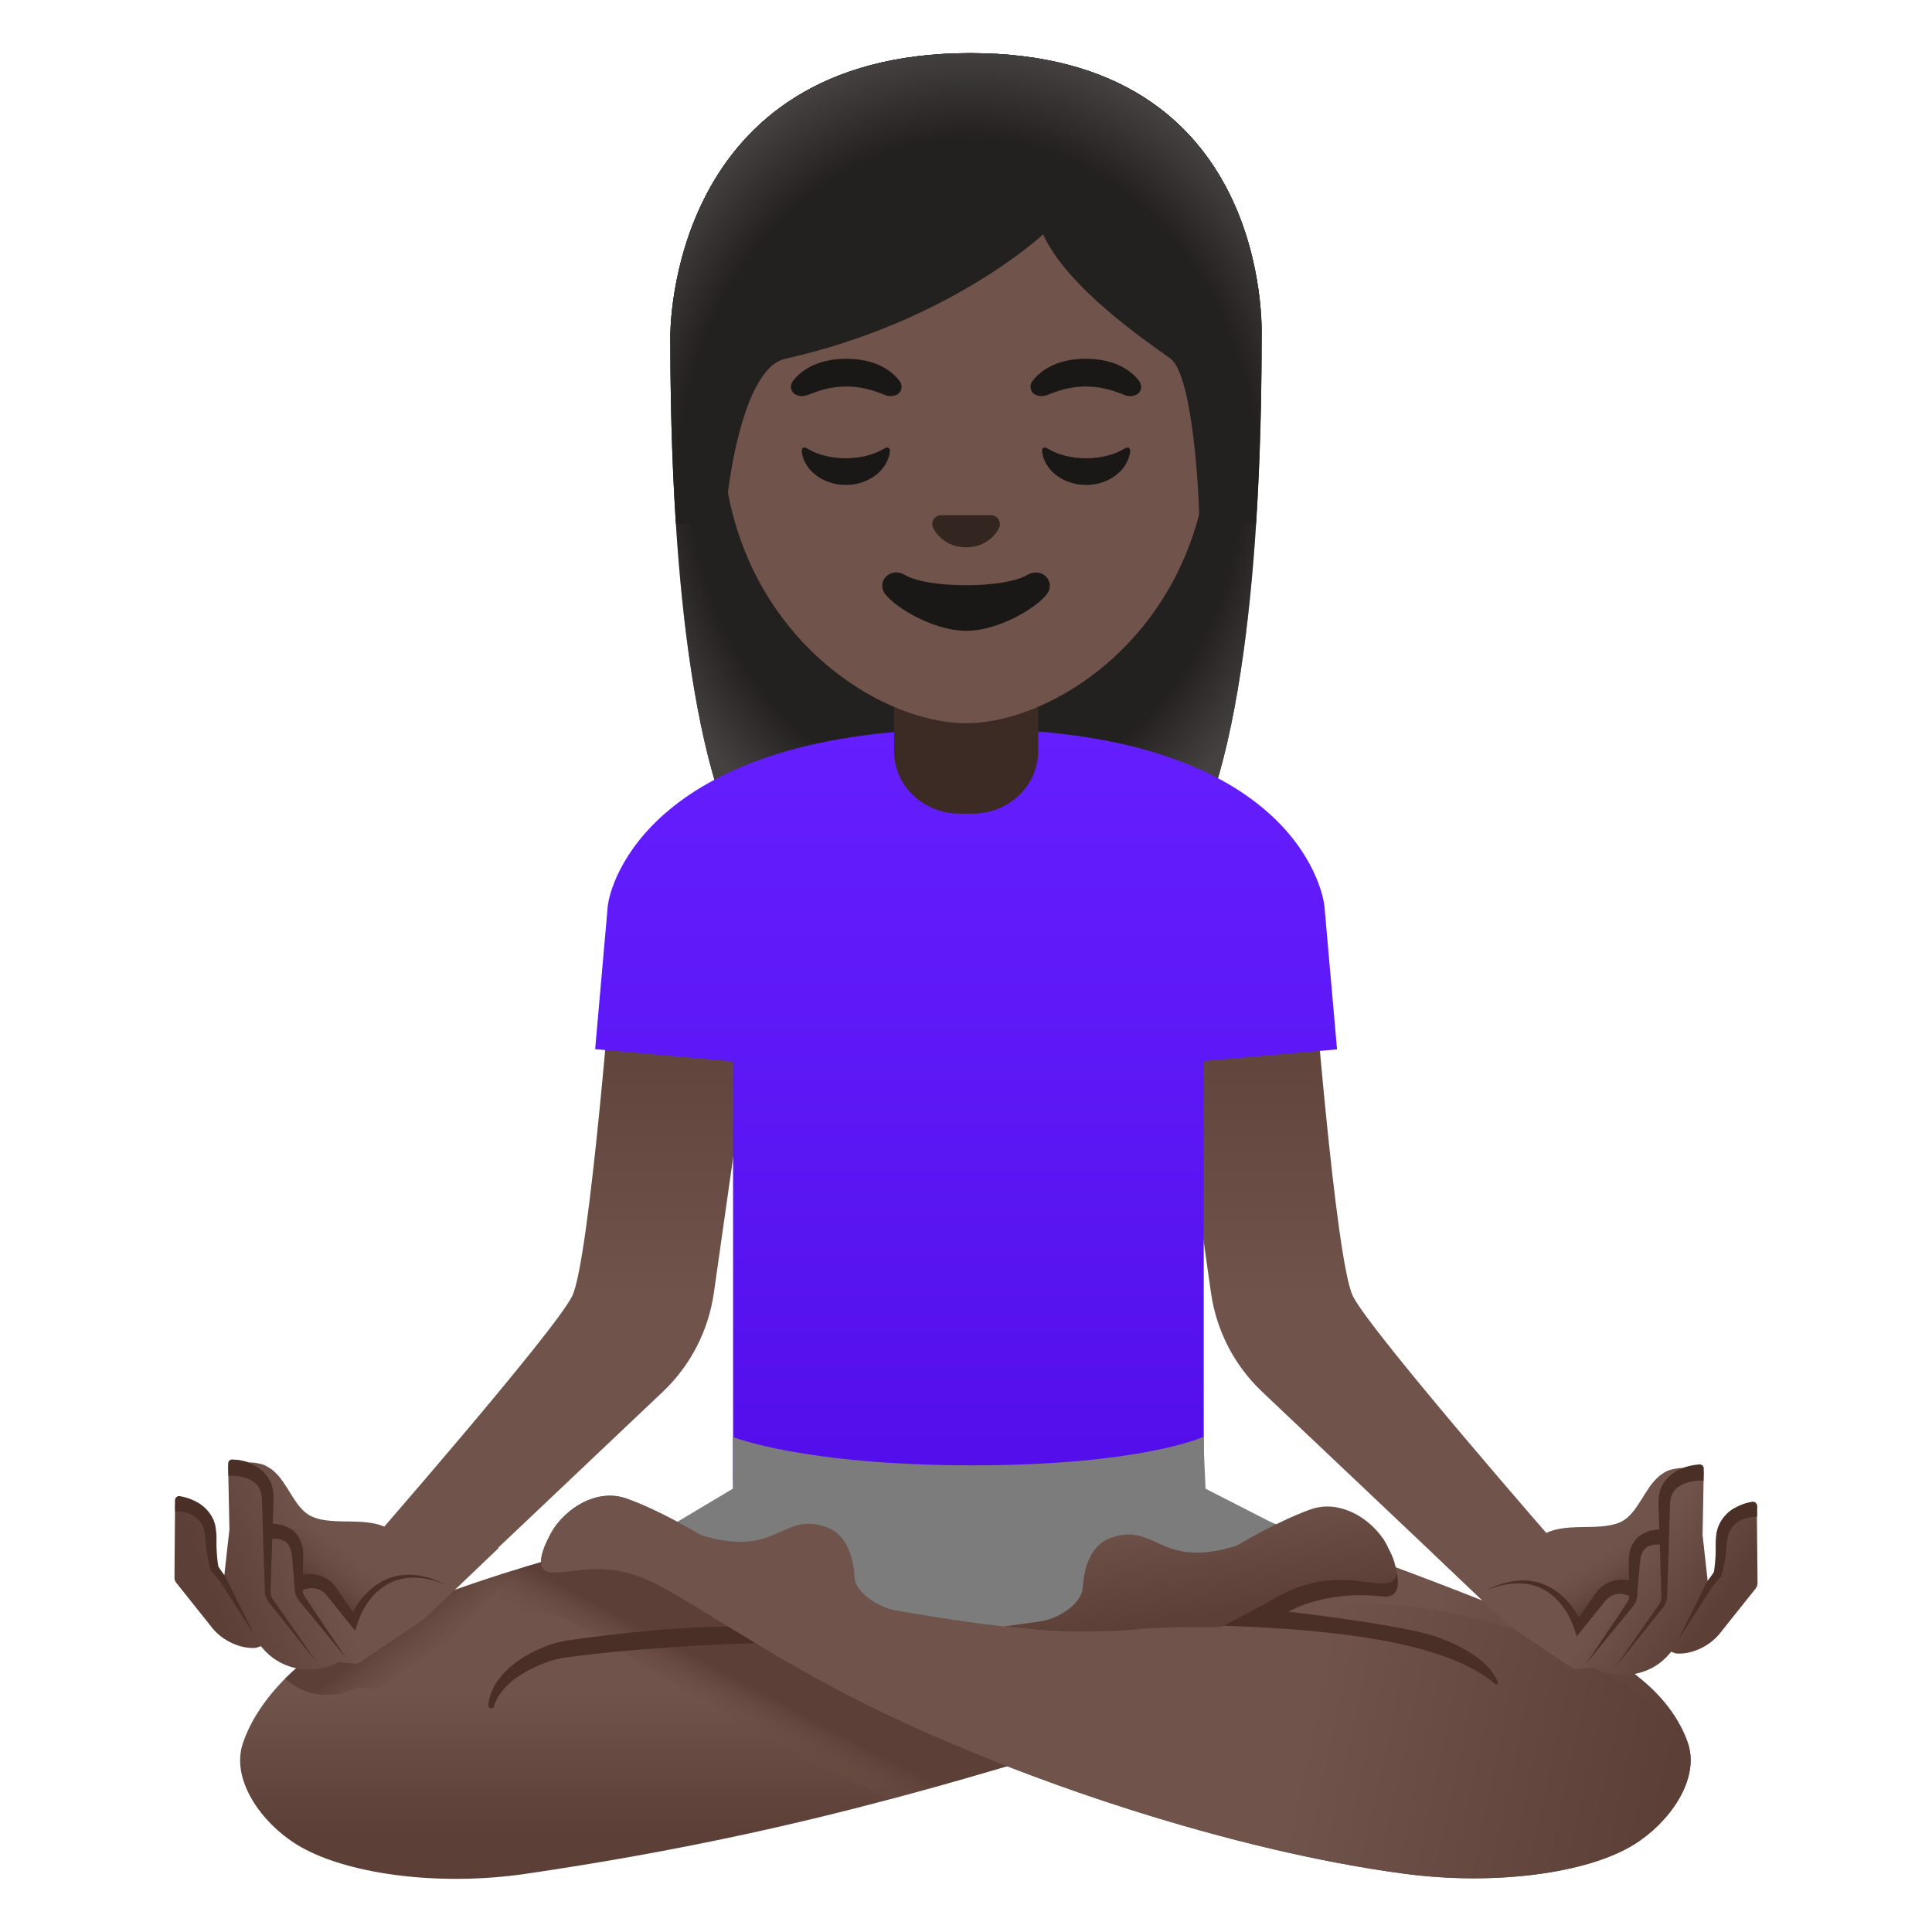 <svg width="20" height="20" viewBox="0 0 20 20" fill="none" xmlns="http://www.w3.org/2000/svg">
<path d="M10.044 0.55C6.914 0.55 6.939 3.444 6.939 3.489C6.939 5.362 7.083 8.011 7.833 9.051C8.13 9.464 8.705 9.487 8.705 9.487L10 9.486L11.295 9.487C11.295 9.487 11.87 9.464 12.167 9.051C12.917 8.009 13.061 5.362 13.061 3.489C13.061 3.444 13.173 0.55 10.044 0.55V0.55Z" fill="#232020"/>
<path d="M10.044 0.55C6.914 0.55 6.939 3.444 6.939 3.489C6.939 5.362 7.083 8.011 7.833 9.051C8.13 9.464 8.705 9.487 8.705 9.487L10 9.486L11.295 9.487C11.295 9.487 11.87 9.464 12.167 9.051C12.917 8.009 13.061 5.362 13.061 3.489C13.061 3.444 13.173 0.55 10.044 0.55V0.55Z" fill="url(#paint0_radial_4359_2960)"/>
<path d="M12.078 10.15L13.584 9.935C13.584 9.935 13.823 13.05 14.005 13.417C14.186 13.785 16.159 16.044 16.159 16.044L15.744 16.944L13.066 14.408C12.778 14.136 12.592 13.775 12.536 13.383L12.078 10.15Z" fill="url(#paint1_linear_4359_2960)"/>
<path d="M7.85 10.15L6.344 9.935C6.344 9.935 6.104 13.05 5.923 13.417C5.742 13.786 3.769 16.044 3.769 16.044L4.184 16.944L6.861 14.408C7.148 14.136 7.334 13.775 7.39 13.383L7.85 10.15Z" fill="url(#paint2_linear_4359_2960)"/>
<path d="M13.841 10.863L13.711 9.387C13.694 9.186 13.333 7.545 10.036 7.545C6.739 7.545 6.311 9.152 6.291 9.386L6.161 10.861L7.589 10.988V15.339H12.461V10.984L13.841 10.863Z" fill="url(#paint3_linear_4359_2960)"/>
<path d="M13.647 17.45C12.606 17.63 11.705 17.903 10.691 18.204C10.234 18.34 9.755 18.481 9.228 18.622C8.203 18.895 7 19.169 5.447 19.397C4.526 19.533 3.561 19.397 3.072 19.095C2.708 18.87 2.387 18.425 2.514 18.047C2.653 17.628 3.069 17.162 3.655 16.883C3.897 16.767 4.159 16.658 4.43 16.558C5.103 16.306 5.819 16.101 6.355 15.961C6.866 15.828 7.216 15.755 7.216 15.755C7.856 15.614 8.447 15.611 8.916 15.812C9.731 16.161 13.933 17.401 13.647 17.45V17.45Z" fill="url(#paint4_linear_4359_2960)"/>
<path d="M5.345 16.273L4.584 17.012L3.924 17.465C3.908 17.478 3.888 17.484 3.867 17.483L3.7 17.467C3.605 17.519 3.5 17.547 3.394 17.547C3.345 17.547 3.294 17.54 3.245 17.531C3.134 17.506 3.034 17.453 2.952 17.376C3.133 17.198 3.356 17.039 3.613 16.914C4.127 16.664 4.734 16.44 5.302 16.261L5.345 16.273V16.273Z" fill="url(#paint5_linear_4359_2960)"/>
<path d="M16.914 19.095C16.425 19.397 15.463 19.52 14.539 19.397C12.778 19.163 10.609 18.447 9.055 17.689C8.172 17.259 7.406 16.745 6.964 16.491C6.653 16.311 6.406 16.211 6.016 16.253C5.863 16.27 5.813 16.281 5.705 16.276C5.486 16.267 5.68 15.919 5.68 15.919C5.786 15.672 6.141 15.389 6.489 15.514C6.838 15.639 7.256 15.891 7.256 15.891C8.052 16.137 8.088 15.644 8.553 15.808C8.786 15.889 8.839 16.167 8.845 16.323C8.853 16.492 9.109 16.648 9.278 16.672L10.37 16.802L10.52 16.819L10.911 16.866L12.098 16.022L12.263 15.905L12.692 15.6C12.692 15.6 12.809 15.639 13.006 15.708C13.067 15.728 13.136 15.753 13.213 15.78C13.534 15.892 13.975 16.048 14.447 16.223C14.5 16.244 14.555 16.264 14.609 16.284C15.22 16.514 15.867 16.77 16.364 17C16.953 17.272 17.333 17.628 17.474 18.047C17.599 18.425 17.278 18.87 16.914 19.095V19.095Z" fill="url(#paint6_linear_4359_2960)"/>
<path d="M12.48 15.411L12.456 14.875C12.456 14.875 11.814 15.169 10.066 15.169C8.317 15.169 7.586 14.875 7.586 14.875V15.411L6.435 16.098L10.016 17.731L13.796 16.084L12.48 15.411Z" fill="#7C7C7C"/>
<path d="M10.691 18.205C10.234 18.341 9.755 18.481 9.228 18.622C9.017 18.528 8.814 18.433 8.617 18.337C7.848 17.961 7.144 17.531 6.631 17.217L6.592 17.195C6.395 17.073 6.225 16.969 6.083 16.886C5.797 16.72 5.683 16.692 5.533 16.692C5.494 16.692 5.455 16.695 5.412 16.702L5.302 16.712C5.222 16.722 5.13 16.734 5.014 16.734C4.984 16.734 4.956 16.733 4.923 16.731C4.737 16.723 4.567 16.664 4.43 16.558C5.103 16.306 5.819 16.102 6.355 15.961C6.42 15.992 6.486 16.03 6.555 16.069C6.698 16.153 6.877 16.261 7.077 16.384C7.584 16.695 8.278 17.122 9.031 17.489C9.527 17.731 10.072 17.967 10.65 18.189L10.691 18.205Z" fill="url(#paint7_linear_4359_2960)"/>
<path d="M5.055 17.655C5.067 17.495 5.166 17.355 5.283 17.256C5.4 17.153 5.537 17.083 5.683 17.03C5.753 17.005 5.839 16.984 5.909 16.977L6.127 16.947C6.272 16.93 6.417 16.911 6.562 16.897C6.853 16.866 7.145 16.848 7.438 16.839C7.73 16.83 8.022 16.83 8.317 16.85C8.361 16.853 8.394 16.891 8.391 16.934C8.387 16.977 8.353 17.009 8.311 17.008H8.308C8.022 17.003 7.731 17.012 7.444 17.023C7.155 17.036 6.867 17.058 6.58 17.08C6.436 17.092 6.292 17.106 6.148 17.122L5.933 17.148C5.858 17.156 5.802 17.166 5.733 17.184C5.603 17.222 5.475 17.281 5.362 17.356C5.25 17.433 5.155 17.533 5.112 17.663V17.664C5.108 17.68 5.091 17.688 5.075 17.683C5.062 17.68 5.055 17.667 5.055 17.655V17.655Z" fill="#4A2F27"/>
<path d="M16.914 19.095C16.425 19.397 15.463 19.52 14.539 19.397C13.247 19.225 11.736 18.794 10.408 18.276C9.927 18.089 9.469 17.891 9.055 17.689C8.172 17.259 7.406 16.745 6.964 16.491C6.653 16.311 6.406 16.211 6.016 16.253C5.863 16.27 5.813 16.281 5.705 16.276C5.486 16.267 5.68 15.919 5.68 15.919C5.786 15.672 6.141 15.389 6.489 15.514C6.838 15.639 7.256 15.891 7.256 15.891C8.052 16.137 8.088 15.644 8.553 15.808C8.786 15.889 8.839 16.167 8.845 16.323C8.853 16.492 9.109 16.648 9.278 16.672C9.278 16.672 9.723 16.752 10.208 16.816H10.209L10.289 16.825C10.323 16.83 10.358 16.834 10.392 16.837C10.508 16.852 10.622 16.863 10.73 16.872L10.759 16.875H10.767C10.769 16.877 10.77 16.877 10.772 16.875H10.774C10.891 16.884 11 16.889 11.094 16.889C11.242 16.889 11.386 16.884 11.527 16.875C12.011 16.845 12.458 16.772 12.891 16.709C13.013 16.691 13.133 16.673 13.253 16.658H13.255C13.684 16.603 14.106 16.573 14.547 16.623C15.378 16.719 16.398 17.002 17.389 17.858C17.422 17.919 17.452 17.983 17.474 18.047C17.599 18.425 17.278 18.87 16.914 19.095V19.095Z" fill="url(#paint8_linear_4359_2960)"/>
<path d="M14.88 16.947C14.603 16.847 13.802 16.739 13.339 16.684C13.339 16.684 13.711 16.458 14.303 16.526C14.672 16.57 14.316 15.925 14.316 15.925C14.316 15.925 13.402 16.423 13.091 16.603C13.077 16.611 13.046 16.628 13.005 16.648L12.986 16.658C12.956 16.673 12.924 16.69 12.891 16.709C12.802 16.755 12.708 16.803 12.661 16.829C12.766 16.833 12.869 16.837 12.974 16.842C14.005 16.894 15.006 17.031 15.475 17.43C15.489 17.44 15.513 17.436 15.508 17.42C15.461 17.276 15.271 17.089 14.88 16.947Z" fill="#4A2F27"/>
<path d="M14.348 16.389C14.242 16.394 14.192 16.383 14.037 16.364C13.648 16.323 13.402 16.423 13.091 16.603C13.076 16.611 13.045 16.628 13.005 16.648L12.986 16.658C12.956 16.673 12.923 16.691 12.89 16.709C12.802 16.755 12.708 16.803 12.661 16.829C12.652 16.834 12.642 16.839 12.637 16.842C12.637 16.842 12.062 16.84 11.822 16.862C11.773 16.867 11.728 16.87 11.687 16.873C11.48 16.889 11.351 16.889 11.094 16.889C11 16.889 10.89 16.884 10.773 16.875H10.759L10.73 16.872C10.622 16.862 10.508 16.851 10.392 16.837L10.402 16.836H10.403L10.725 16.791L10.777 16.783C10.884 16.769 11.027 16.7 11.119 16.608C11.12 16.606 11.122 16.605 11.122 16.603C11.134 16.592 11.144 16.581 11.153 16.569C11.184 16.528 11.205 16.483 11.208 16.434C11.208 16.426 11.209 16.419 11.211 16.411C11.222 16.251 11.28 15.995 11.502 15.919C11.967 15.756 12.002 16.248 12.797 16.003C12.797 16.003 13.216 15.751 13.564 15.626C13.912 15.501 14.269 15.783 14.373 16.029C14.373 16.029 14.4 16.076 14.422 16.134C14.459 16.237 14.489 16.383 14.348 16.389V16.389Z" fill="url(#paint9_linear_4359_2960)"/>
<path d="M18.187 15.65C18.187 15.625 18.175 15.6 18.153 15.586C18.131 15.572 18.106 15.567 18.081 15.577C18.072 15.58 17.87 15.652 17.778 15.847C17.773 15.856 17.77 15.867 17.77 15.878L17.756 16.258C17.737 16.284 17.709 16.322 17.678 16.366L17.625 15.891L17.637 15.25C17.637 15.228 17.63 15.206 17.614 15.191C17.598 15.175 17.575 15.167 17.555 15.169C17.55 15.169 17.492 15.174 17.422 15.197H17.405C17.4 15.197 17.395 15.198 17.389 15.198C17.378 15.198 17.369 15.2 17.358 15.202C17.347 15.203 17.334 15.205 17.323 15.208C17.314 15.209 17.306 15.213 17.297 15.214C17.286 15.217 17.276 15.22 17.265 15.225C17.258 15.228 17.25 15.231 17.242 15.236C17.233 15.241 17.225 15.245 17.215 15.252C17.208 15.256 17.201 15.261 17.194 15.266C17.186 15.272 17.178 15.278 17.172 15.284C17.166 15.291 17.158 15.297 17.151 15.303L17.133 15.322C17.127 15.33 17.119 15.338 17.112 15.345C17.108 15.352 17.103 15.358 17.098 15.363C17.09 15.372 17.083 15.383 17.076 15.392C17.073 15.395 17.072 15.4 17.069 15.403C16.973 15.542 16.901 15.709 16.758 15.764C16.733 15.774 16.706 15.781 16.678 15.787C16.417 15.842 16.076 15.741 15.88 15.967L15.881 15.97C15.875 15.977 15.867 15.983 15.861 15.991C15.808 16.055 15.597 15.934 15.597 15.934L15.201 16.211L15.156 16.169L15.019 16.039L14.837 16.083L15.605 16.816L16.27 17.264C16.286 17.277 16.306 17.283 16.326 17.28L16.492 17.262C16.632 17.338 16.794 17.36 16.948 17.323C17.078 17.294 17.194 17.224 17.28 17.122L17.3 17.099L17.333 17.111C17.34 17.114 17.348 17.116 17.356 17.117C17.511 17.128 17.692 17.045 17.8 16.914L18.177 16.441C18.187 16.427 18.194 16.408 18.194 16.391L18.187 15.65V15.65Z" fill="url(#paint10_linear_4359_2960)"/>
<path d="M17.637 15.197V15.225L17.634 15.328C17.55 15.325 17.451 15.34 17.386 15.384C17.316 15.426 17.287 15.495 17.287 15.595L17.269 16.204L17.258 16.511C17.264 16.565 17.231 16.631 17.197 16.664L17.102 16.783L16.72 17.261L17.069 16.759L17.158 16.633C17.191 16.59 17.203 16.559 17.198 16.509L17.189 16.203L17.169 15.59C17.166 15.542 17.169 15.473 17.191 15.415C17.211 15.359 17.297 15.183 17.595 15.159C17.617 15.161 17.634 15.173 17.637 15.197V15.197ZM18.191 15.587V15.598L18.189 15.701C18.133 15.7 18.066 15.714 18.012 15.742C17.959 15.77 17.919 15.814 17.897 15.87C17.887 15.898 17.881 15.931 17.878 15.964L17.867 16.078C17.856 16.154 17.847 16.226 17.82 16.309L17.819 16.315L17.814 16.322L17.722 16.431L17.367 16.986L17.662 16.392L17.664 16.389L17.741 16.278C17.753 16.215 17.758 16.14 17.761 16.069V15.959C17.762 15.917 17.767 15.873 17.778 15.831C17.803 15.744 17.866 15.665 17.941 15.619C18.002 15.584 18.062 15.559 18.13 15.548C18.135 15.546 18.141 15.545 18.147 15.545H18.148C18.17 15.547 18.187 15.564 18.191 15.587V15.587Z" fill="#4A2F27"/>
<path d="M15.814 16.397C15.814 16.397 16.397 15.823 17.18 15.884C17.18 15.884 16.848 15.869 16.906 16.444C16.906 16.444 16.675 16.211 16.352 16.817C16.35 16.819 16.164 16.323 15.814 16.397Z" fill="url(#paint11_linear_4359_2960)"/>
<path d="M17.204 15.992C17.158 15.983 17.095 15.989 17.056 16.012C17.015 16.036 16.99 16.081 16.981 16.141C16.972 16.202 16.969 16.277 16.962 16.344L16.954 16.447C16.95 16.481 16.953 16.514 16.942 16.559C16.93 16.603 16.9 16.636 16.88 16.659L16.814 16.741L16.681 16.902L16.417 17.225L16.65 16.878L16.767 16.705L16.825 16.617C16.845 16.586 16.862 16.564 16.865 16.539C16.87 16.517 16.865 16.48 16.865 16.444L16.864 16.339C16.864 16.267 16.859 16.202 16.862 16.125C16.865 16.047 16.9 15.953 16.976 15.897C17.055 15.842 17.137 15.828 17.228 15.834L17.204 15.992V15.992Z" fill="#4A2F27"/>
<path d="M16.869 16.522C16.833 16.505 16.777 16.494 16.735 16.503C16.689 16.509 16.649 16.537 16.616 16.576L16.378 16.87L16.322 16.94L16.294 16.856C16.238 16.684 16.117 16.514 15.944 16.437C15.769 16.358 15.56 16.389 15.38 16.465C15.553 16.376 15.763 16.323 15.961 16.393C16.058 16.428 16.145 16.489 16.216 16.564C16.286 16.64 16.342 16.726 16.383 16.826L16.299 16.812L16.513 16.5C16.555 16.44 16.62 16.384 16.7 16.365C16.78 16.345 16.855 16.35 16.935 16.38L16.869 16.522V16.522Z" fill="#4A2F27"/>
<path d="M1.812 15.592C1.812 15.567 1.825 15.542 1.847 15.528C1.867 15.514 1.894 15.509 1.919 15.519C1.928 15.522 2.13 15.594 2.222 15.789C2.226 15.798 2.23 15.809 2.23 15.82L2.244 16.2C2.262 16.227 2.291 16.264 2.322 16.308L2.375 15.833L2.362 15.192C2.362 15.17 2.37 15.148 2.387 15.133C2.403 15.117 2.426 15.109 2.447 15.111C2.451 15.111 2.509 15.116 2.58 15.139H2.597C2.601 15.139 2.606 15.141 2.612 15.141C2.623 15.141 2.633 15.142 2.644 15.144C2.656 15.145 2.667 15.147 2.678 15.15C2.687 15.152 2.695 15.155 2.705 15.156C2.716 15.159 2.725 15.162 2.736 15.167C2.744 15.17 2.751 15.173 2.759 15.178C2.769 15.183 2.776 15.188 2.786 15.194C2.794 15.198 2.8 15.203 2.808 15.208L2.831 15.226C2.839 15.233 2.845 15.239 2.851 15.245L2.87 15.264C2.878 15.272 2.884 15.28 2.891 15.287C2.895 15.294 2.9 15.3 2.905 15.305C2.912 15.314 2.92 15.325 2.926 15.334C2.93 15.338 2.931 15.342 2.934 15.345C3.03 15.484 3.101 15.652 3.245 15.706C3.27 15.716 3.297 15.723 3.325 15.73C3.586 15.784 3.926 15.683 4.123 15.909L4.122 15.912C4.128 15.919 4.136 15.925 4.142 15.933C4.195 15.997 4.406 15.877 4.406 15.877L4.8 16.153L4.844 16.111L4.981 15.981L5.162 16.025L4.395 16.758L3.73 17.206C3.714 17.219 3.694 17.225 3.673 17.222L3.508 17.205C3.368 17.28 3.206 17.302 3.051 17.266C2.922 17.236 2.806 17.166 2.72 17.064L2.7 17.041L2.667 17.053C2.659 17.056 2.651 17.058 2.644 17.059C2.491 17.07 2.308 16.988 2.2 16.856L1.823 16.383C1.812 16.368 1.806 16.351 1.806 16.333L1.812 15.592V15.592Z" fill="url(#paint12_linear_4359_2960)"/>
<path d="M1.811 15.53V15.54L1.813 15.644C1.869 15.642 1.936 15.656 1.989 15.684C2.042 15.712 2.083 15.756 2.105 15.812C2.114 15.84 2.12 15.873 2.124 15.906L2.134 16.02C2.145 16.097 2.155 16.169 2.181 16.251L2.183 16.258L2.188 16.264L2.28 16.373L2.634 16.928L2.339 16.334L2.338 16.331L2.261 16.22C2.249 16.158 2.244 16.083 2.241 16.011V15.901C2.239 15.859 2.234 15.815 2.224 15.773C2.199 15.686 2.136 15.608 2.059 15.561C1.999 15.526 1.938 15.501 1.87 15.49C1.865 15.489 1.859 15.487 1.853 15.487H1.852C1.83 15.489 1.813 15.506 1.811 15.53V15.53Z" fill="#4A2F27"/>
<path d="M4.186 16.339C4.186 16.339 3.603 15.766 2.82 15.827C2.82 15.827 3.152 15.811 3.094 16.386C3.094 16.386 3.325 16.153 3.648 16.76C3.648 16.761 3.836 16.266 4.186 16.339Z" fill="url(#paint13_linear_4359_2960)"/>
<path d="M2.795 15.933C2.842 15.923 2.905 15.93 2.944 15.953C2.984 15.976 3.009 16.022 3.019 16.081C3.028 16.142 3.031 16.217 3.038 16.284L3.045 16.387C3.05 16.422 3.047 16.454 3.058 16.5C3.07 16.544 3.1 16.576 3.12 16.6L3.186 16.681L3.319 16.842L3.583 17.165L3.35 16.819L3.233 16.645L3.175 16.558C3.155 16.526 3.138 16.505 3.134 16.48C3.13 16.458 3.134 16.42 3.134 16.384L3.136 16.279C3.136 16.208 3.141 16.142 3.138 16.065C3.134 15.987 3.1 15.894 3.024 15.837C2.945 15.783 2.863 15.769 2.772 15.775L2.795 15.933V15.933Z" fill="#4A2F27"/>
<path d="M3.129 16.462C3.165 16.445 3.222 16.434 3.264 16.444C3.309 16.45 3.35 16.478 3.383 16.517L3.62 16.811L3.676 16.881L3.704 16.797C3.761 16.625 3.881 16.455 4.054 16.378C4.229 16.298 4.439 16.33 4.619 16.406C4.445 16.317 4.236 16.264 4.037 16.334C3.94 16.369 3.853 16.43 3.783 16.505C3.712 16.581 3.656 16.667 3.614 16.767L3.698 16.753L3.484 16.441C3.442 16.381 3.376 16.325 3.297 16.306C3.217 16.286 3.142 16.291 3.062 16.32L3.129 16.462ZM2.362 15.145V15.173L2.365 15.277C2.45 15.273 2.548 15.289 2.614 15.333C2.684 15.375 2.712 15.444 2.712 15.544L2.731 16.153L2.742 16.459C2.736 16.514 2.769 16.58 2.803 16.613L2.898 16.731L3.279 17.209L2.931 16.708L2.842 16.581C2.809 16.539 2.797 16.508 2.801 16.458L2.811 16.151L2.831 15.539C2.834 15.491 2.831 15.422 2.809 15.364C2.789 15.308 2.703 15.131 2.404 15.108C2.383 15.109 2.365 15.123 2.362 15.145V15.145Z" fill="#4A2F27"/>
<path d="M10 6.987H9.255V7.776C9.255 8.133 9.558 8.423 9.933 8.423H10.069C10.442 8.423 10.747 8.134 10.747 7.776V6.987H10Z" fill="#3C2B24"/>
<path d="M10 1.366C8.687 1.366 7.472 2.341 7.472 4.411C7.472 6.073 8.501 7.056 9.397 7.373C9.611 7.448 9.817 7.487 10 7.487C10.181 7.487 10.386 7.45 10.598 7.375C11.495 7.059 12.528 6.075 12.528 4.411C12.528 2.342 11.312 1.366 10 1.366Z" fill="#70534A"/>
<path d="M10.635 5.952C10.394 6.094 9.606 6.094 9.367 5.952C9.23 5.869 9.089 5.996 9.146 6.121C9.202 6.244 9.631 6.53 10.003 6.53C10.375 6.53 10.799 6.244 10.855 6.121C10.911 5.996 10.772 5.871 10.635 5.952Z" fill="#1A1717"/>
<path d="M10.29 5.339C10.283 5.336 10.275 5.335 10.267 5.333H9.734C9.726 5.335 9.718 5.336 9.711 5.339C9.662 5.358 9.636 5.41 9.659 5.463C9.682 5.516 9.789 5.666 10.001 5.666C10.215 5.666 10.322 5.516 10.343 5.463C10.349 5.451 10.351 5.439 10.351 5.426C10.351 5.413 10.349 5.401 10.344 5.389C10.339 5.378 10.332 5.367 10.322 5.359C10.313 5.35 10.302 5.343 10.29 5.339V5.339Z" fill="#33251F"/>
<path d="M8.756 4.744C8.6 4.744 8.459 4.706 8.361 4.645C8.319 4.619 8.295 4.634 8.301 4.684C8.329 4.873 8.523 5.02 8.756 5.02C8.989 5.02 9.181 4.873 9.211 4.684C9.219 4.636 9.194 4.62 9.151 4.645C9.053 4.704 8.912 4.744 8.756 4.744V4.744ZM11.244 4.744C11.087 4.744 10.947 4.706 10.848 4.645C10.806 4.619 10.781 4.634 10.789 4.684C10.817 4.873 11.011 5.02 11.244 5.02C11.476 5.02 11.669 4.873 11.698 4.684C11.706 4.636 11.681 4.62 11.639 4.645C11.542 4.704 11.401 4.744 11.244 4.744V4.744ZM9.312 3.944C9.242 3.85 9.078 3.714 8.761 3.714C8.444 3.714 8.28 3.85 8.209 3.944C8.196 3.96 8.189 3.981 8.188 4.003C8.188 4.024 8.195 4.045 8.208 4.062C8.228 4.089 8.287 4.114 8.353 4.092C8.419 4.07 8.547 4.003 8.761 4.001C8.975 4.003 9.103 4.069 9.169 4.092C9.234 4.115 9.294 4.089 9.314 4.062C9.327 4.045 9.333 4.024 9.333 4.003C9.333 3.981 9.325 3.96 9.312 3.944V3.944ZM11.792 3.944C11.722 3.85 11.558 3.714 11.24 3.714C10.923 3.714 10.759 3.85 10.689 3.944C10.676 3.96 10.668 3.981 10.668 4.003C10.668 4.024 10.675 4.045 10.687 4.062C10.708 4.089 10.767 4.114 10.833 4.092C10.898 4.07 11.026 4.003 11.24 4.001C11.454 4.003 11.583 4.069 11.648 4.092C11.714 4.115 11.773 4.089 11.794 4.062C11.806 4.045 11.813 4.024 11.813 4.003C11.812 3.981 11.805 3.96 11.792 3.944V3.944Z" fill="#1A1717"/>
<path d="M10.044 0.55C6.914 0.55 6.939 3.444 6.939 3.489C6.939 4.081 6.953 4.75 6.997 5.422L7.509 5.42C7.505 5.198 7.661 3.82 8.126 3.715C9.833 3.333 10.798 2.426 10.798 2.426C11.05 2.975 11.834 3.509 12.116 3.712C12.347 3.879 12.417 5.128 12.414 5.42H13.002C13.002 5.415 13.003 5.412 13.003 5.408C13.045 4.74 13.059 4.075 13.059 3.487C13.061 3.444 13.173 0.55 10.044 0.55V0.55Z" fill="#232020"/>
<path d="M10.044 0.55C6.914 0.55 6.939 3.444 6.939 3.489C6.939 4.081 6.953 4.75 6.997 5.422L7.509 5.42C7.505 5.198 7.661 3.82 8.126 3.715C9.833 3.333 10.798 2.426 10.798 2.426C11.05 2.975 11.834 3.509 12.116 3.712C12.347 3.879 12.417 5.128 12.414 5.42H13.002C13.002 5.415 13.003 5.412 13.003 5.408C13.045 4.74 13.059 4.075 13.059 3.487C13.061 3.444 13.173 0.55 10.044 0.55V0.55Z" fill="url(#paint14_radial_4359_2960)"/>
<defs>
<radialGradient id="paint0_radial_4359_2960" cx="0" cy="0" r="1" gradientUnits="userSpaceOnUse" gradientTransform="translate(10 4.79) scale(3.627 4.317)">
<stop offset="0.794" stop-color="#444140" stop-opacity="0"/>
<stop offset="1" stop-color="#444140"/>
</radialGradient>
<linearGradient id="paint1_linear_4359_2960" x1="14.118" y1="9.936" x2="14.118" y2="16.945" gradientUnits="userSpaceOnUse">
<stop stop-color="#5C4037"/>
<stop offset="0.5" stop-color="#70534A"/>
</linearGradient>
<linearGradient id="paint2_linear_4359_2960" x1="5.81" y1="9.936" x2="5.81" y2="16.945" gradientUnits="userSpaceOnUse">
<stop stop-color="#5C4037"/>
<stop offset="0.5" stop-color="#70534A"/>
</linearGradient>
<linearGradient id="paint3_linear_4359_2960" x1="10" y1="7.51" x2="10" y2="15.081" gradientUnits="userSpaceOnUse">
<stop stop-color="#651FFF"/>
<stop offset="0.705" stop-color="#5914F2"/>
<stop offset="1" stop-color="#530EEB"/>
</linearGradient>
<linearGradient id="paint4_linear_4359_2960" x1="8.073" y1="18.972" x2="8.073" y2="15.177" gradientUnits="userSpaceOnUse">
<stop stop-color="#5C4037"/>
<stop offset="0.377" stop-color="#70534A"/>
</linearGradient>
<linearGradient id="paint5_linear_4359_2960" x1="4.133" y1="16.808" x2="4.918" y2="17.776" gradientUnits="userSpaceOnUse">
<stop stop-color="#5C4037"/>
<stop offset="0.5" stop-color="#70534A" stop-opacity="0"/>
</linearGradient>
<linearGradient id="paint6_linear_4359_2960" x1="5.601" y1="17.464" x2="17.501" y2="17.464" gradientUnits="userSpaceOnUse">
<stop offset="0.778" stop-color="#70534A"/>
<stop offset="1" stop-color="#5C4037"/>
</linearGradient>
<linearGradient id="paint7_linear_4359_2960" x1="7.579" y1="17.346" x2="7.102" y2="18.24" gradientUnits="userSpaceOnUse">
<stop stop-color="#5C4037"/>
<stop offset="0.5" stop-color="#70534A" stop-opacity="0"/>
</linearGradient>
<linearGradient id="paint8_linear_4359_2960" x1="17.254" y1="18.593" x2="6.243" y2="16.249" gradientUnits="userSpaceOnUse">
<stop stop-color="#5C4037"/>
<stop offset="0.338" stop-color="#70534A"/>
</linearGradient>
<linearGradient id="paint9_linear_4359_2960" x1="12.472" y1="16.872" x2="12.185" y2="14.989" gradientUnits="userSpaceOnUse">
<stop offset="0.078" stop-color="#5C4037"/>
<stop offset="0.693" stop-color="#70534A"/>
</linearGradient>
<linearGradient id="paint10_linear_4359_2960" x1="17.709" y1="16.758" x2="16.102" y2="15.653" gradientUnits="userSpaceOnUse">
<stop stop-color="#5C4037"/>
<stop offset="0.5" stop-color="#70534A"/>
</linearGradient>
<linearGradient id="paint11_linear_4359_2960" x1="16.71" y1="16.485" x2="16.456" y2="16.076" gradientUnits="userSpaceOnUse">
<stop stop-color="#5C4037"/>
<stop offset="1" stop-color="#70534A" stop-opacity="0"/>
</linearGradient>
<linearGradient id="paint12_linear_4359_2960" x1="2.185" y1="16.508" x2="4.485" y2="15.609" gradientUnits="userSpaceOnUse">
<stop stop-color="#5C4037"/>
<stop offset="0.5" stop-color="#70534A"/>
</linearGradient>
<linearGradient id="paint13_linear_4359_2960" x1="3.265" y1="16.379" x2="3.613" y2="15.948" gradientUnits="userSpaceOnUse">
<stop stop-color="#5C4037"/>
<stop offset="1" stop-color="#70534A" stop-opacity="0"/>
</linearGradient>
<radialGradient id="paint14_radial_4359_2960" cx="0" cy="0" r="1" gradientUnits="userSpaceOnUse" gradientTransform="translate(10.025 5.097) scale(3.799 4.61)">
<stop offset="0.794" stop-color="#444140" stop-opacity="0"/>
<stop offset="1" stop-color="#444140"/>
</radialGradient>
</defs>
</svg>
